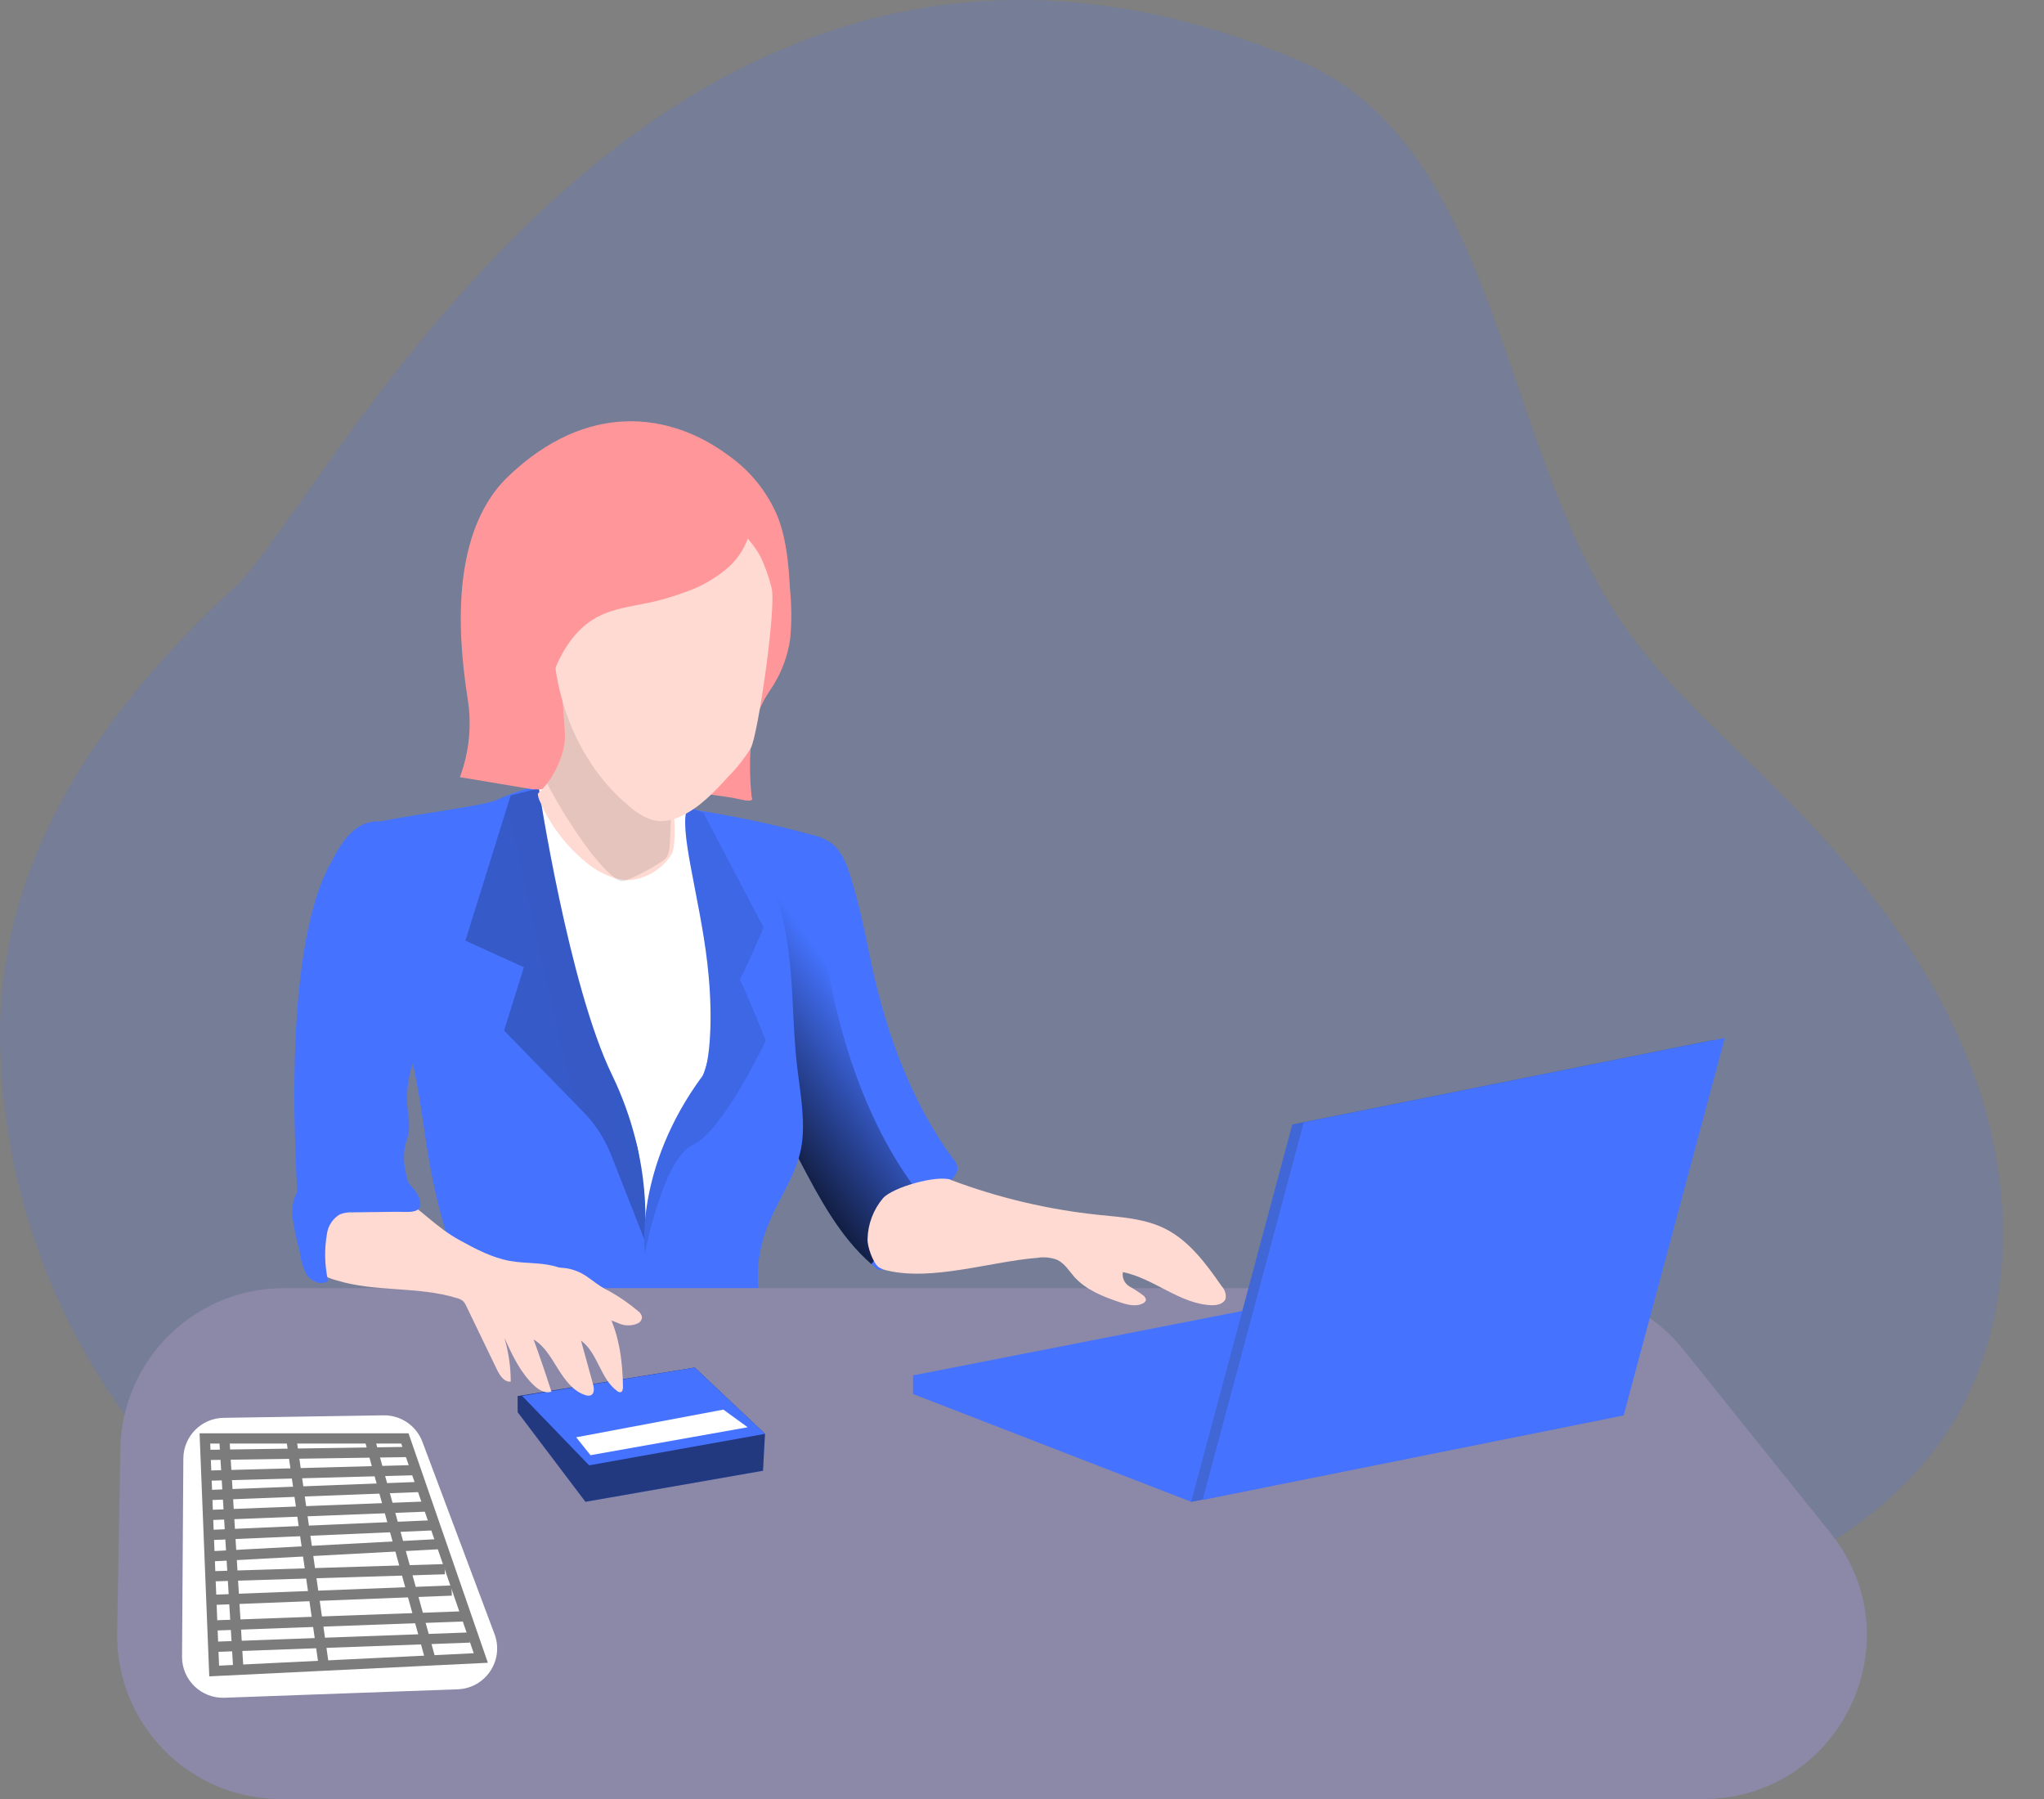 <svg width="100" height="88" viewBox="0 0 100 88" fill="none" xmlns="http://www.w3.org/2000/svg">
<rect x="0" y="0" width="100" height="88" fill="#808080" stroke="none"/>
<path opacity="0.18" d="M10.638 74.241C7.349 71.284 4.706 67.677 2.875 63.645C1.045 59.614 0.066 55.246 0.001 50.817C-0.08 41.977 5.01 34.671 11.498 28.709C16.119 24.444 32.492 -10.212 63.576 2.977C73.725 7.285 73.299 22.709 80.069 31.455C82.099 34.083 84.619 36.289 86.968 38.643C91.142 42.814 94.905 47.59 96.796 53.194C98.686 58.797 98.465 65.342 95.146 70.225C92.317 74.388 87.638 76.89 82.936 78.651C70.909 83.152 57.801 83.791 44.974 83.386C33.269 83.017 19.415 82.035 10.638 74.241Z" fill="#4573FF"/>
<path d="M46.849 57.209C46.825 57.32 46.775 57.424 46.705 57.512C45.649 59.059 44.521 60.551 43.32 61.988C43.28 62.045 43.225 62.09 43.162 62.118C43.099 62.129 43.033 62.123 42.972 62.101C42.912 62.079 42.857 62.042 42.815 61.993C42.754 61.943 42.696 61.894 42.637 61.838C41.094 60.495 40.1 58.622 39.141 56.8C38.722 56.006 38.308 55.212 37.89 54.42C37.517 53.757 37.2 53.065 36.941 52.349C36.563 51.212 36.479 50.003 36.398 48.807C36.23 46.395 35.53 43.807 34.642 41.443C34.406 40.809 34.155 40.193 33.896 39.603C35.844 39.901 37.774 40.308 39.676 40.824C39.996 40.893 40.303 41.014 40.584 41.181C41.16 41.562 41.427 42.267 41.63 42.931C41.99 44.112 42.262 45.313 42.505 46.524C43.213 50.107 44.454 53.731 46.641 56.703C46.771 56.84 46.845 57.021 46.849 57.209Z" fill="#4573FF"/>
<path d="M44.941 58.571C44.918 58.681 44.869 58.785 44.799 58.874C44.109 59.891 43.386 60.879 42.632 61.836C41.089 60.492 40.095 58.619 39.136 56.797C38.717 56.003 38.303 55.209 37.885 54.418C37.512 53.755 37.195 53.062 36.936 52.346C36.557 51.209 36.474 50 36.392 48.804C36.225 46.392 35.525 43.804 34.637 41.44C35.756 41.674 36.887 41.949 37.768 42.185C38.086 42.257 38.392 42.377 38.674 42.542C39.252 42.926 39.521 43.628 39.724 44.292C40.075 45.475 40.365 46.674 40.594 47.886C41.307 51.471 42.548 55.095 44.733 58.064C44.862 58.202 44.937 58.382 44.941 58.571Z" fill="url(#paint0_linear)"/>
<path d="M37.177 42.132C38.072 43.577 38.445 45.29 38.63 46.982C38.816 48.674 38.795 50.387 38.988 52.072C39.125 53.293 39.369 54.517 39.255 55.741C39.026 58.194 36.773 59.683 37.111 63.098C37.161 63.607 35.236 62.988 34.799 63.245C34.271 63.558 33.639 63.627 33.023 63.685C29.915 63.983 26.7 64.253 23.738 63.263C23.417 63.179 23.119 63.023 22.866 62.807C22.632 62.546 22.459 62.236 22.358 61.899C21.797 60.365 21.365 58.787 21.067 57.181C20.798 55.718 20.638 54.237 20.354 52.776C20.046 51.201 19.595 49.658 19.006 48.165C18.666 47.305 18.275 46.45 18.156 45.532C17.941 43.903 16.38 41.435 17.71 40.46C18.253 40.058 23.459 39.506 24.307 39.129C24.738 38.931 25.183 38.761 25.636 38.62C26.548 38.389 27.489 38.295 28.428 38.343C29.315 38.34 30.201 38.425 31.072 38.597C31.884 38.776 32.594 39.236 33.37 39.417C34.155 39.589 34.896 39.918 35.55 40.384C36.204 40.851 36.758 41.445 37.177 42.132Z" fill="#4573FF"/>
<path d="M37.177 42.132C38.072 43.577 38.445 45.29 38.63 46.982C38.816 48.674 38.795 50.387 38.988 52.072C39.125 53.293 39.369 54.517 39.255 55.741C39.026 58.194 36.773 59.683 37.111 63.098C37.161 63.607 35.236 62.988 34.799 63.245C34.271 63.558 33.639 63.627 33.023 63.685C29.915 63.983 26.7 64.253 23.738 63.263C23.417 63.179 23.119 63.023 22.866 62.807C22.632 62.546 22.459 62.236 22.358 61.899C21.797 60.365 21.365 58.787 21.067 57.181C20.798 55.718 20.638 54.237 20.354 52.776C20.046 51.201 19.595 49.658 19.006 48.165C18.666 47.305 18.275 46.45 18.156 45.532C17.941 43.903 16.38 41.435 17.71 40.46C18.253 40.058 23.459 39.506 24.307 39.129C24.738 38.931 25.183 38.761 25.636 38.62C26.548 38.389 27.489 38.295 28.428 38.343C29.315 38.34 30.201 38.425 31.072 38.597C31.884 38.776 32.594 39.236 33.37 39.417C34.155 39.589 34.896 39.918 35.55 40.384C36.204 40.851 36.758 41.445 37.177 42.132Z" fill="url(#paint1_linear)"/>
<path d="M5.732 79.861C5.655 84.333 9.258 88 13.731 88H83.322C90.035 88 93.763 80.23 89.561 74.993L82.349 66.005C80.831 64.112 78.536 63.011 76.109 63.011H13.887C9.523 63.011 5.964 66.509 5.888 70.872L5.732 79.861Z" fill="#8B88A8"/>
<path d="M25.324 68.291V69.075L28.643 73.462L37.329 71.943L37.425 70.139L33.992 66.897L25.324 68.291Z" fill="#4573FF"/>
<path opacity="0.5" d="M25.324 68.291V69.075L28.643 73.462L37.329 71.943L37.425 70.139L33.992 66.897L25.324 68.291Z" fill="url(#paint2_linear)"/>
<path d="M21.287 48.583C21.264 49.085 21.179 49.583 21.034 50.064C20.836 50.672 20.493 51.222 20.272 51.82C19.966 52.597 19.853 53.437 19.942 54.268C20.006 54.61 20.028 54.959 20.006 55.306C19.973 55.56 19.879 55.792 19.823 56.039C19.638 56.884 19.925 57.751 20.209 58.568C19.441 58.809 18.701 59.129 17.999 59.523L17.809 59.642C17.05 60.107 16.489 60.837 16.233 61.691C16.159 61.988 16.078 62.36 15.781 62.426C15.64 62.447 15.496 62.411 15.38 62.327C14.873 61.991 14.766 61.309 14.715 60.698C14.54 58.589 13.574 46.728 16.238 42.109C16.542 41.58 17.187 40.099 18.615 40.178C19.724 40.239 20.407 40.969 20.818 42.018C21.526 43.845 21.417 46.641 21.287 48.583Z" fill="#4573FF"/>
<path d="M21.287 48.583C21.264 49.085 21.179 49.583 21.034 50.064C20.836 50.672 20.493 51.222 20.272 51.82C19.966 52.597 19.853 53.437 19.942 54.268C20.006 54.61 20.028 54.959 20.006 55.306C19.973 55.56 19.879 55.792 19.823 56.039C19.638 56.884 19.925 57.752 20.209 58.568C19.441 58.809 18.701 59.129 17.999 59.523C17.745 55.179 17.623 47.15 19.706 43.542C19.902 43.203 20.234 42.478 20.82 42.015C21.526 43.845 21.417 46.641 21.287 48.583Z" fill="url(#paint3_linear)"/>
<path d="M26.36 38.567C26.432 39.09 26.473 39.617 26.481 40.145C26.705 44.916 28.313 49.517 30.313 53.85C30.686 54.58 30.981 55.348 31.191 56.141C31.298 56.693 31.36 57.253 31.376 57.815L31.572 61.179C31.469 59.495 31.785 57.812 32.49 56.281C33.074 55.008 33.913 53.883 34.398 52.581C35.274 50.229 34.906 47.613 34.434 45.148C34.104 43.389 33.485 41.267 33.647 39.483C33.721 39.465 29.572 38.155 27.448 37.994C27.23 37.968 27.009 38.008 26.815 38.11C26.62 38.213 26.462 38.372 26.36 38.567Z" fill="white"/>
<path d="M24.984 38.908L22.769 46.013L25.631 47.316L24.66 50.41L28.559 54.415C29.136 55.01 29.59 55.713 29.894 56.484L31.518 60.617C31.518 60.617 32.041 56.904 29.932 52.56C27.824 48.216 26.36 38.565 26.36 38.565L24.984 38.908Z" fill="#4573FF"/>
<path d="M24.984 38.908L22.769 46.013L25.631 47.316L24.66 50.41L28.559 54.415C29.136 55.01 29.59 55.713 29.894 56.484L31.518 60.617C31.518 60.617 32.041 56.904 29.932 52.56C27.824 48.216 26.36 38.565 26.36 38.565L24.984 38.908Z" fill="url(#paint4_linear)"/>
<path d="M33.647 39.493L34.408 39.748L37.359 45.369C37.359 45.369 36.169 48.138 36.169 47.913C36.169 47.69 37.468 50.901 37.468 50.901C37.468 50.901 35.36 55.352 33.901 56.003C32.442 56.654 31.544 61.324 31.544 61.324C31.544 61.324 31 57.161 34.401 52.586C34.599 52.331 34.982 50.356 34.604 47.099C34.226 43.842 33.157 40.46 33.647 39.493Z" fill="#4573FF"/>
<path opacity="0.1" d="M33.647 39.493L34.408 39.748L37.359 45.369C37.359 45.369 36.169 48.138 36.169 47.913C36.169 47.69 37.468 50.901 37.468 50.901C37.468 50.901 35.36 55.352 33.901 56.003C32.442 56.654 31.544 61.324 31.544 61.324C31.544 61.324 31 57.161 34.401 52.586C34.599 52.331 34.982 50.356 34.604 47.099C34.226 43.842 33.157 40.46 33.647 39.493Z" fill="url(#paint5_linear)"/>
<path d="M22.878 34.17C22.564 32.078 21.739 26.281 24.875 23.294C28.735 19.609 32.792 20.161 35.634 22.276C36.696 23.019 37.528 24.048 38.034 25.243C38.478 26.365 38.582 27.587 38.646 28.782C38.731 29.598 38.736 30.419 38.661 31.236C38.55 32.029 38.278 32.791 37.862 33.475C37.715 33.717 37.55 33.946 37.407 34.193C37.015 34.909 36.783 35.703 36.727 36.518C36.672 37.333 36.687 38.15 36.773 38.961C36.786 39.096 36.87 39.099 36.725 39.155C36.607 39.172 36.487 39.165 36.372 39.132C36.157 39.099 35.946 39.038 35.733 39.007C35.053 38.913 34.375 38.811 33.703 38.709L26.053 38.61L22.5 38.015C22.959 36.788 23.089 35.462 22.878 34.17Z" fill="#FF979A"/>
<path d="M22.878 34.17C22.564 32.078 21.739 26.281 24.875 23.294C28.735 19.609 32.792 20.161 35.634 22.276C37.111 23.405 38.118 25.043 38.461 26.874C38.612 27.633 38.692 28.405 38.699 29.18C38.717 30.134 38.699 31.297 38.356 32.195C38.138 32.79 37.748 33.304 37.474 33.877C37.119 34.71 36.886 35.589 36.781 36.488C36.636 37.363 36.656 38.258 36.839 39.127C36.294 39.195 35.608 38.992 35.063 38.91C34.609 38.847 34.154 38.778 33.7 38.709L26.05 38.61L22.498 38.015C22.957 36.788 23.088 35.463 22.878 34.17Z" fill="url(#paint6_linear)"/>
<path d="M32.835 41.824C32.615 42.161 32.325 42.445 31.984 42.656C31.643 42.867 31.259 43.001 30.861 43.048C30.803 43.052 30.744 43.052 30.686 43.048C30.482 43.045 30.28 43.016 30.085 42.959C29.55 42.792 29.056 42.515 28.633 42.147C27.662 41.349 26.897 40.328 26.403 39.17C26.355 39.07 26.325 38.962 26.314 38.852C26.314 38.783 26.509 38.653 26.766 38.33C27.178 37.788 27.463 37.159 27.6 36.49C27.72 35.997 27.54 34.778 27.522 34.103C27.522 33.819 27.522 33.63 27.608 33.628C27.809 33.643 28 33.719 28.156 33.846C29.068 34.477 29.83 35.303 30.387 36.264L30.511 36.49C30.809 37.015 31.031 37.58 31.168 38.167C31.285 38.791 31.896 38.491 32.609 38.676C32.706 38.702 32.784 38.867 32.848 39.109C33.051 39.89 33.086 41.473 32.835 41.824Z" fill="#FFDAD2"/>
<path opacity="0.1" d="M32.848 39.114C32.848 39.201 32.848 39.292 32.848 39.368C32.822 39.979 32.802 40.59 32.777 41.201C32.764 41.526 32.728 41.898 32.467 42.084C31.907 42.459 31.312 42.78 30.691 43.041C30.578 43.1 30.448 43.118 30.323 43.091C30.242 43.051 30.164 43.004 30.09 42.952C29.044 42.188 27.458 39.689 26.771 38.323C27.183 37.78 27.468 37.151 27.605 36.483C27.725 35.989 27.545 34.77 27.527 34.096C27.991 34.447 29.283 35.427 30.392 36.256C31.173 36.844 31.863 37.358 32.104 37.529C32.268 37.631 32.417 37.756 32.546 37.9C32.783 38.258 32.889 38.687 32.848 39.114Z" fill="url(#paint7_linear)"/>
<path d="M28.476 62.299C28.796 62.474 29.072 62.721 29.379 62.919C29.529 63.016 29.686 63.1 29.838 63.174C30.322 63.447 30.779 63.764 31.203 64.121C31.258 64.156 31.304 64.203 31.34 64.257C31.376 64.311 31.4 64.372 31.412 64.436C31.406 64.499 31.385 64.558 31.35 64.61C31.315 64.662 31.267 64.704 31.211 64.731C31.062 64.799 30.9 64.833 30.737 64.833C30.573 64.833 30.411 64.799 30.262 64.731C29.965 64.595 29.649 64.502 29.326 64.454C29.196 64.454 29.072 64.454 28.94 64.454C28.801 64.426 28.669 64.372 28.549 64.296C27.955 63.902 27.461 63.373 27.108 62.752C26.983 62.591 26.905 62.399 26.882 62.197C26.882 61.996 27.083 62.019 27.245 62.011C27.674 61.995 28.099 62.094 28.476 62.299Z" fill="#FFDAD2"/>
<path d="M46.517 57.718C48.844 58.593 51.272 59.167 53.743 59.426C54.845 59.54 55.984 59.601 56.979 60.092C58.176 60.685 59.008 61.82 59.77 62.917C59.845 62.997 59.902 63.093 59.935 63.198C59.969 63.303 59.978 63.414 59.963 63.523C59.879 63.777 59.544 63.856 59.27 63.846C57.719 63.787 56.456 62.535 54.936 62.225C54.911 62.361 54.929 62.501 54.987 62.627C55.044 62.753 55.139 62.857 55.258 62.927C55.498 63.062 55.728 63.213 55.948 63.378C56.022 63.446 56.09 63.548 56.052 63.632C56.027 63.681 55.987 63.72 55.938 63.744C55.588 63.943 55.152 63.825 54.771 63.696C53.959 63.423 53.127 63.095 52.553 62.454C52.3 62.159 52.076 61.792 51.718 61.624C51.406 61.507 51.068 61.475 50.739 61.53C48.481 61.708 45.598 62.678 43.396 62.146C43.25 62.119 43.111 62.064 42.987 61.983C42.708 61.777 42.426 60.965 42.444 60.609C42.461 59.873 42.73 59.165 43.206 58.604C43.698 58.067 45.834 57.469 46.519 57.708" fill="#FFDAD2"/>
<path d="M44.67 68.189L58.275 73.462L78.874 69.33L65.555 64.103L44.67 67.279V68.189Z" fill="#4573FF"/>
<path d="M44.67 67.279L58.275 72.554L78.874 68.421L65.555 63.192L44.67 67.279Z" fill="#4573FF"/>
<path d="M44.67 67.279L58.275 72.554L78.874 68.421L65.555 63.192L44.67 67.279Z" fill="url(#paint8_linear)"/>
<path d="M28.823 71.678L37.425 70.139L33.992 66.897L25.543 68.281L28.823 71.678Z" fill="#4573FF"/>
<path d="M18.762 69.232C19.607 69.219 20.369 69.738 20.666 70.53L24.194 79.933C24.674 81.212 23.759 82.585 22.393 82.634L10.978 83.047C9.841 83.088 8.898 82.173 8.906 81.035L8.97 71.341C8.978 70.254 9.852 69.372 10.939 69.355L18.762 69.232Z" fill="white"/>
<path d="M22.52 60.683C23.282 61.103 24.084 61.525 24.949 61.68C25.649 61.808 26.375 61.752 27.065 61.92C28.255 62.21 29.222 63.149 29.762 64.253C30.303 65.358 30.463 66.625 30.478 67.846C30.478 67.953 30.45 68.101 30.346 68.101C30.293 68.101 30.241 68.082 30.201 68.047C29.369 67.452 29.252 66.182 28.425 65.576L29.014 67.711C29.067 67.907 29.09 68.174 28.902 68.251C28.826 68.279 28.742 68.279 28.666 68.251C28.055 68.073 27.651 67.513 27.311 66.978C26.971 66.444 26.654 65.844 26.106 65.523C26.414 66.371 26.704 67.219 26.976 68.068C26.692 68.187 26.375 67.999 26.146 67.79C25.466 67.159 25.063 66.291 24.677 65.447C24.883 66.139 24.987 66.859 24.987 67.582C24.672 67.62 24.454 67.286 24.314 66.999L22.815 63.892C22.775 63.797 22.719 63.711 22.647 63.637C22.559 63.571 22.458 63.523 22.351 63.497C20.43 62.907 18.379 63.217 16.456 62.627C16.18 62.555 15.915 62.446 15.669 62.301C15.238 62.021 15.091 60.614 15.091 60.1C15.094 59.841 15.159 59.587 15.283 59.359C15.406 59.132 15.584 58.938 15.799 58.795C16.327 58.454 16.974 58.477 17.575 58.454C18.083 58.436 19.044 58.217 19.488 58.484C20.673 59.197 21.308 60.029 22.52 60.683Z" fill="#FFDAD2"/>
<path d="M28.189 70.307L28.889 71.182L36.578 69.816L35.39 68.953L28.189 70.307Z" fill="white"/>
<path d="M58.275 73.465L78.874 69.33L83.822 50.871L63.226 55.003L58.275 73.465Z" fill="#4573FF"/>
<path opacity="0.2" d="M58.275 73.465L78.874 69.33L83.822 50.871L63.226 55.003L58.275 73.465Z" fill="#323232"/>
<path d="M58.836 73.371L79.435 69.236L84.383 50.776L63.784 54.909L58.836 73.371Z" fill="#4573FF"/>
<path d="M20.516 58.609C20.42 58.382 20.282 58.175 20.107 58.001C19.982 57.837 19.825 57.7 19.646 57.599C19.423 57.513 19.183 57.48 18.945 57.502L16.377 57.543C15.87 57.543 15.319 57.571 14.906 57.876C14.431 58.227 14.266 58.879 14.302 59.469C14.382 60.057 14.502 60.64 14.66 61.212C14.7 61.614 14.82 62.004 15.012 62.36C15.238 62.691 15.725 62.892 16.05 62.657C15.88 61.899 15.862 61.115 15.997 60.349C16.024 60.152 16.096 59.964 16.207 59.799C16.317 59.634 16.464 59.497 16.636 59.398C16.837 59.324 17.05 59.292 17.263 59.303L19.417 59.276C19.927 59.268 20.8 59.433 20.516 58.609Z" fill="#4573FF"/>
<path d="M20.516 58.609C20.42 58.382 20.282 58.175 20.107 58.001C19.982 57.837 19.825 57.7 19.646 57.599C19.423 57.513 19.183 57.48 18.945 57.502L16.377 57.543C15.87 57.543 15.319 57.571 14.906 57.876C14.431 58.227 14.266 58.879 14.302 59.469C14.382 60.057 14.502 60.64 14.66 61.212C14.7 61.614 14.82 62.004 15.012 62.36C15.238 62.691 15.725 62.892 16.05 62.657C15.88 61.899 15.862 61.115 15.997 60.349C16.024 60.152 16.096 59.964 16.207 59.799C16.317 59.634 16.464 59.497 16.636 59.398C16.837 59.324 17.05 59.292 17.263 59.303L19.417 59.276C19.927 59.268 20.8 59.433 20.516 58.609Z" fill="url(#paint9_linear)"/>
<path d="M10.478 81.739L23.523 81.103L19.808 70.362H10.024L10.478 81.739Z" stroke="#7C7C7C" stroke-width="0.5" stroke-miterlimit="10"/>
<path d="M10.478 80.557L22.98 80.101" stroke="#7C7C7C" stroke-width="0.5" stroke-miterlimit="10"/>
<path d="M10.478 79.511L22.98 79.055" stroke="#7C7C7C" stroke-width="0.5" stroke-miterlimit="10"/>
<path d="M10.392 78.259L22.097 77.803" stroke="#7C7C7C" stroke-width="0.5" stroke-miterlimit="10"/>
<path d="M10.328 77.109L21.757 76.758" stroke="#7C7C7C" stroke-width="0.5" stroke-miterlimit="10"/>
<path d="M10.298 76.131L21.551 75.528" stroke="#7C7C7C" stroke-width="0.5" stroke-miterlimit="10"/>
<path d="M10.298 75.086L21.28 74.607" stroke="#7C7C7C" stroke-width="0.5" stroke-miterlimit="10"/>
<path d="M10.298 74.106L21.044 73.686" stroke="#7C7C7C" stroke-width="0.5" stroke-miterlimit="10"/>
<path d="M10.265 73.129L20.704 72.729" stroke="#7C7C7C" stroke-width="0.5" stroke-miterlimit="10"/>
<path d="M10.201 72.182L20.364 71.91" stroke="#7C7C7C" stroke-width="0.5" stroke-miterlimit="10"/>
<path d="M10.138 71.169L20.125 71.022" stroke="#7C7C7C" stroke-width="0.5" stroke-miterlimit="10"/>
<path d="M11.655 81.559L10.975 70.362" stroke="#7C7C7C" stroke-width="0.5" stroke-miterlimit="10"/>
<path d="M14.248 70.34L15.822 81.33" stroke="#7C7C7C" stroke-width="0.5" stroke-miterlimit="10"/>
<path d="M18.07 70.34L21.077 81.239" stroke="#7C7C7C" stroke-width="0.5" stroke-miterlimit="10"/>
<path d="M36.73 36.597C36.427 37.086 36.072 37.539 35.669 37.949C34.969 38.712 34.241 39.503 33.297 39.936C32.989 40.086 32.652 40.165 32.31 40.167C31.719 40.147 31.191 39.793 30.739 39.404C27.88 36.994 26.626 32.956 27.187 29.248C27.29 28.351 27.593 27.489 28.075 26.726C28.89 25.543 30.316 24.894 31.739 24.726C32.815 24.582 33.909 24.727 34.911 25.146C35.911 25.572 36.733 26.332 37.238 27.296C37.451 27.762 37.621 28.247 37.745 28.744C38.004 29.64 37.075 36.009 36.73 36.597Z" fill="#FFDAD2"/>
<path d="M35.667 27.724C35.015 28.296 34.253 28.729 33.429 28.996C32.897 29.193 32.352 29.352 31.797 29.472C30.912 29.663 29.988 29.762 29.194 30.197C28.082 30.803 27.39 31.979 26.981 33.182C26.562 32.843 26.232 32.406 26.02 31.91C25.8 31.37 25.683 30.793 25.674 30.21C25.623 28.906 25.888 27.609 26.448 26.431C26.93 25.359 27.735 24.464 28.75 23.874C29.316 23.587 29.92 23.384 30.544 23.271C31.391 23.072 32.266 23.018 33.132 23.11C34.348 23.277 35.472 23.848 36.327 24.732C36.798 25.223 36.834 25.495 36.654 26.134C36.474 26.743 36.133 27.293 35.667 27.724Z" fill="#FF979A"/>
<path d="M27.89 70.086L27.151 69.411L28.4 69.175L29.171 69.801L27.89 70.086Z" fill="url(#paint10_linear)"/>
<path d="M26.961 69.304L26.223 68.63L27.474 68.393L28.242 69.022L26.961 69.304Z" fill="url(#paint11_linear)"/>
<path d="M29.382 69.823L28.643 69.151L29.892 68.915L30.663 69.541L29.382 69.823Z" fill="url(#paint12_linear)"/>
<path d="M28.456 69.045L27.717 68.37L28.966 68.134L29.734 68.76L28.456 69.045Z" fill="url(#paint13_linear)"/>
<path d="M30.874 69.564L30.135 68.892L31.386 68.653L32.155 69.281L30.874 69.564Z" fill="url(#paint14_linear)"/>
<path d="M29.948 68.785L29.209 68.111L30.457 67.874L31.229 68.5L29.948 68.785Z" fill="url(#paint15_linear)"/>
<path d="M32.368 69.304L31.63 68.63L32.878 68.393L33.65 69.022L32.368 69.304Z" fill="url(#paint16_linear)"/>
<path d="M31.44 68.523L30.701 67.851L31.952 67.615L32.721 68.24L31.44 68.523Z" fill="url(#paint17_linear)"/>
<path d="M33.86 69.045L33.122 68.37L34.37 68.134L35.142 68.76L33.86 69.045Z" fill="url(#paint18_linear)"/>
<path d="M32.934 68.263L32.196 67.592L33.444 67.355L34.213 67.981L32.934 68.263Z" fill="url(#paint19_linear)"/>
<defs>
<linearGradient id="paint0_linear" x1="34.165" y1="54.873" x2="42.008" y2="49.235" gradientUnits="userSpaceOnUse">
<stop offset="0.01"/>
<stop offset="1" stop-opacity="0"/>
</linearGradient>
<linearGradient id="paint1_linear" x1="1888.87" y1="6411.51" x2="3089.45" y2="4948.83" gradientUnits="userSpaceOnUse">
<stop offset="0.01"/>
<stop offset="1" stop-opacity="0"/>
</linearGradient>
<linearGradient id="paint2_linear" x1="1525.72" y1="1769.87" x2="1521.87" y2="2041.21" gradientUnits="userSpaceOnUse">
<stop offset="0.01"/>
<stop offset="1" stop-opacity="0"/>
</linearGradient>
<linearGradient id="paint3_linear" x1="423.183" y1="4258.16" x2="77.275" y2="4167.48" gradientUnits="userSpaceOnUse">
<stop offset="0.01"/>
<stop offset="1" stop-opacity="0"/>
</linearGradient>
<linearGradient id="paint4_linear" x1="1301.9" y1="4052.51" x2="850.998" y2="4154.43" gradientUnits="userSpaceOnUse">
<stop offset="0.01"/>
<stop offset="1" stop-opacity="0"/>
</linearGradient>
<linearGradient id="paint5_linear" x1="732.733" y1="4221.63" x2="993.997" y2="4250.74" gradientUnits="userSpaceOnUse">
<stop offset="0.01"/>
<stop offset="1" stop-opacity="0"/>
</linearGradient>
<linearGradient id="paint6_linear" x1="2320.83" y1="3198.48" x2="1792.27" y2="1754.85" gradientUnits="userSpaceOnUse">
<stop offset="0.01"/>
<stop offset="1" stop-opacity="0"/>
</linearGradient>
<linearGradient id="paint7_linear" x1="871.365" y1="1220.53" x2="684.438" y2="1412.63" gradientUnits="userSpaceOnUse">
<stop offset="0.01"/>
<stop offset="1" stop-opacity="0"/>
</linearGradient>
<linearGradient id="paint8_linear" x1="8535.55" y1="2678.91" x2="8493.73" y2="2271.44" gradientUnits="userSpaceOnUse">
<stop offset="0.01"/>
<stop offset="1" stop-opacity="0"/>
</linearGradient>
<linearGradient id="paint9_linear" x1="421.251" y1="1394.76" x2="497.432" y2="1228.23" gradientUnits="userSpaceOnUse">
<stop offset="0.01"/>
<stop offset="1" stop-opacity="0"/>
</linearGradient>
<linearGradient id="paint10_linear" x1="250.923" y1="320.657" x2="251.047" y2="317.16" gradientUnits="userSpaceOnUse">
<stop offset="0.01"/>
<stop offset="1" stop-opacity="0"/>
</linearGradient>
<linearGradient id="paint11_linear" x1="242.622" y1="317.088" x2="242.742" y2="313.592" gradientUnits="userSpaceOnUse">
<stop offset="0.01"/>
<stop offset="1" stop-opacity="0"/>
</linearGradient>
<linearGradient id="paint12_linear" x1="264.292" y1="318.768" x2="264.415" y2="315.28" gradientUnits="userSpaceOnUse">
<stop offset="0.01"/>
<stop offset="1" stop-opacity="0"/>
</linearGradient>
<linearGradient id="paint13_linear" x1="255.706" y1="315.896" x2="255.83" y2="312.39" gradientUnits="userSpaceOnUse">
<stop offset="0.01"/>
<stop offset="1" stop-opacity="0"/>
</linearGradient>
<linearGradient id="paint14_linear" x1="277.679" y1="318.273" x2="277.799" y2="314.778" gradientUnits="userSpaceOnUse">
<stop offset="0.01"/>
<stop offset="1" stop-opacity="0"/>
</linearGradient>
<linearGradient id="paint15_linear" x1="269.361" y1="314.699" x2="269.485" y2="311.202" gradientUnits="userSpaceOnUse">
<stop offset="0.01"/>
<stop offset="1" stop-opacity="0"/>
</linearGradient>
<linearGradient id="paint16_linear" x1="291.05" y1="317.088" x2="291.174" y2="313.591" gradientUnits="userSpaceOnUse">
<stop offset="0.01"/>
<stop offset="1" stop-opacity="0"/>
</linearGradient>
<linearGradient id="paint17_linear" x1="282.75" y1="312.824" x2="282.869" y2="309.337" gradientUnits="userSpaceOnUse">
<stop offset="0.01"/>
<stop offset="1" stop-opacity="0"/>
</linearGradient>
<linearGradient id="paint18_linear" x1="304.419" y1="315.896" x2="304.543" y2="312.39" gradientUnits="userSpaceOnUse">
<stop offset="0.01"/>
<stop offset="1" stop-opacity="0"/>
</linearGradient>
<linearGradient id="paint19_linear" x1="295.788" y1="311.637" x2="295.911" y2="308.15" gradientUnits="userSpaceOnUse">
<stop offset="0.01"/>
<stop offset="1" stop-opacity="0"/>
</linearGradient>
</defs>
</svg>
